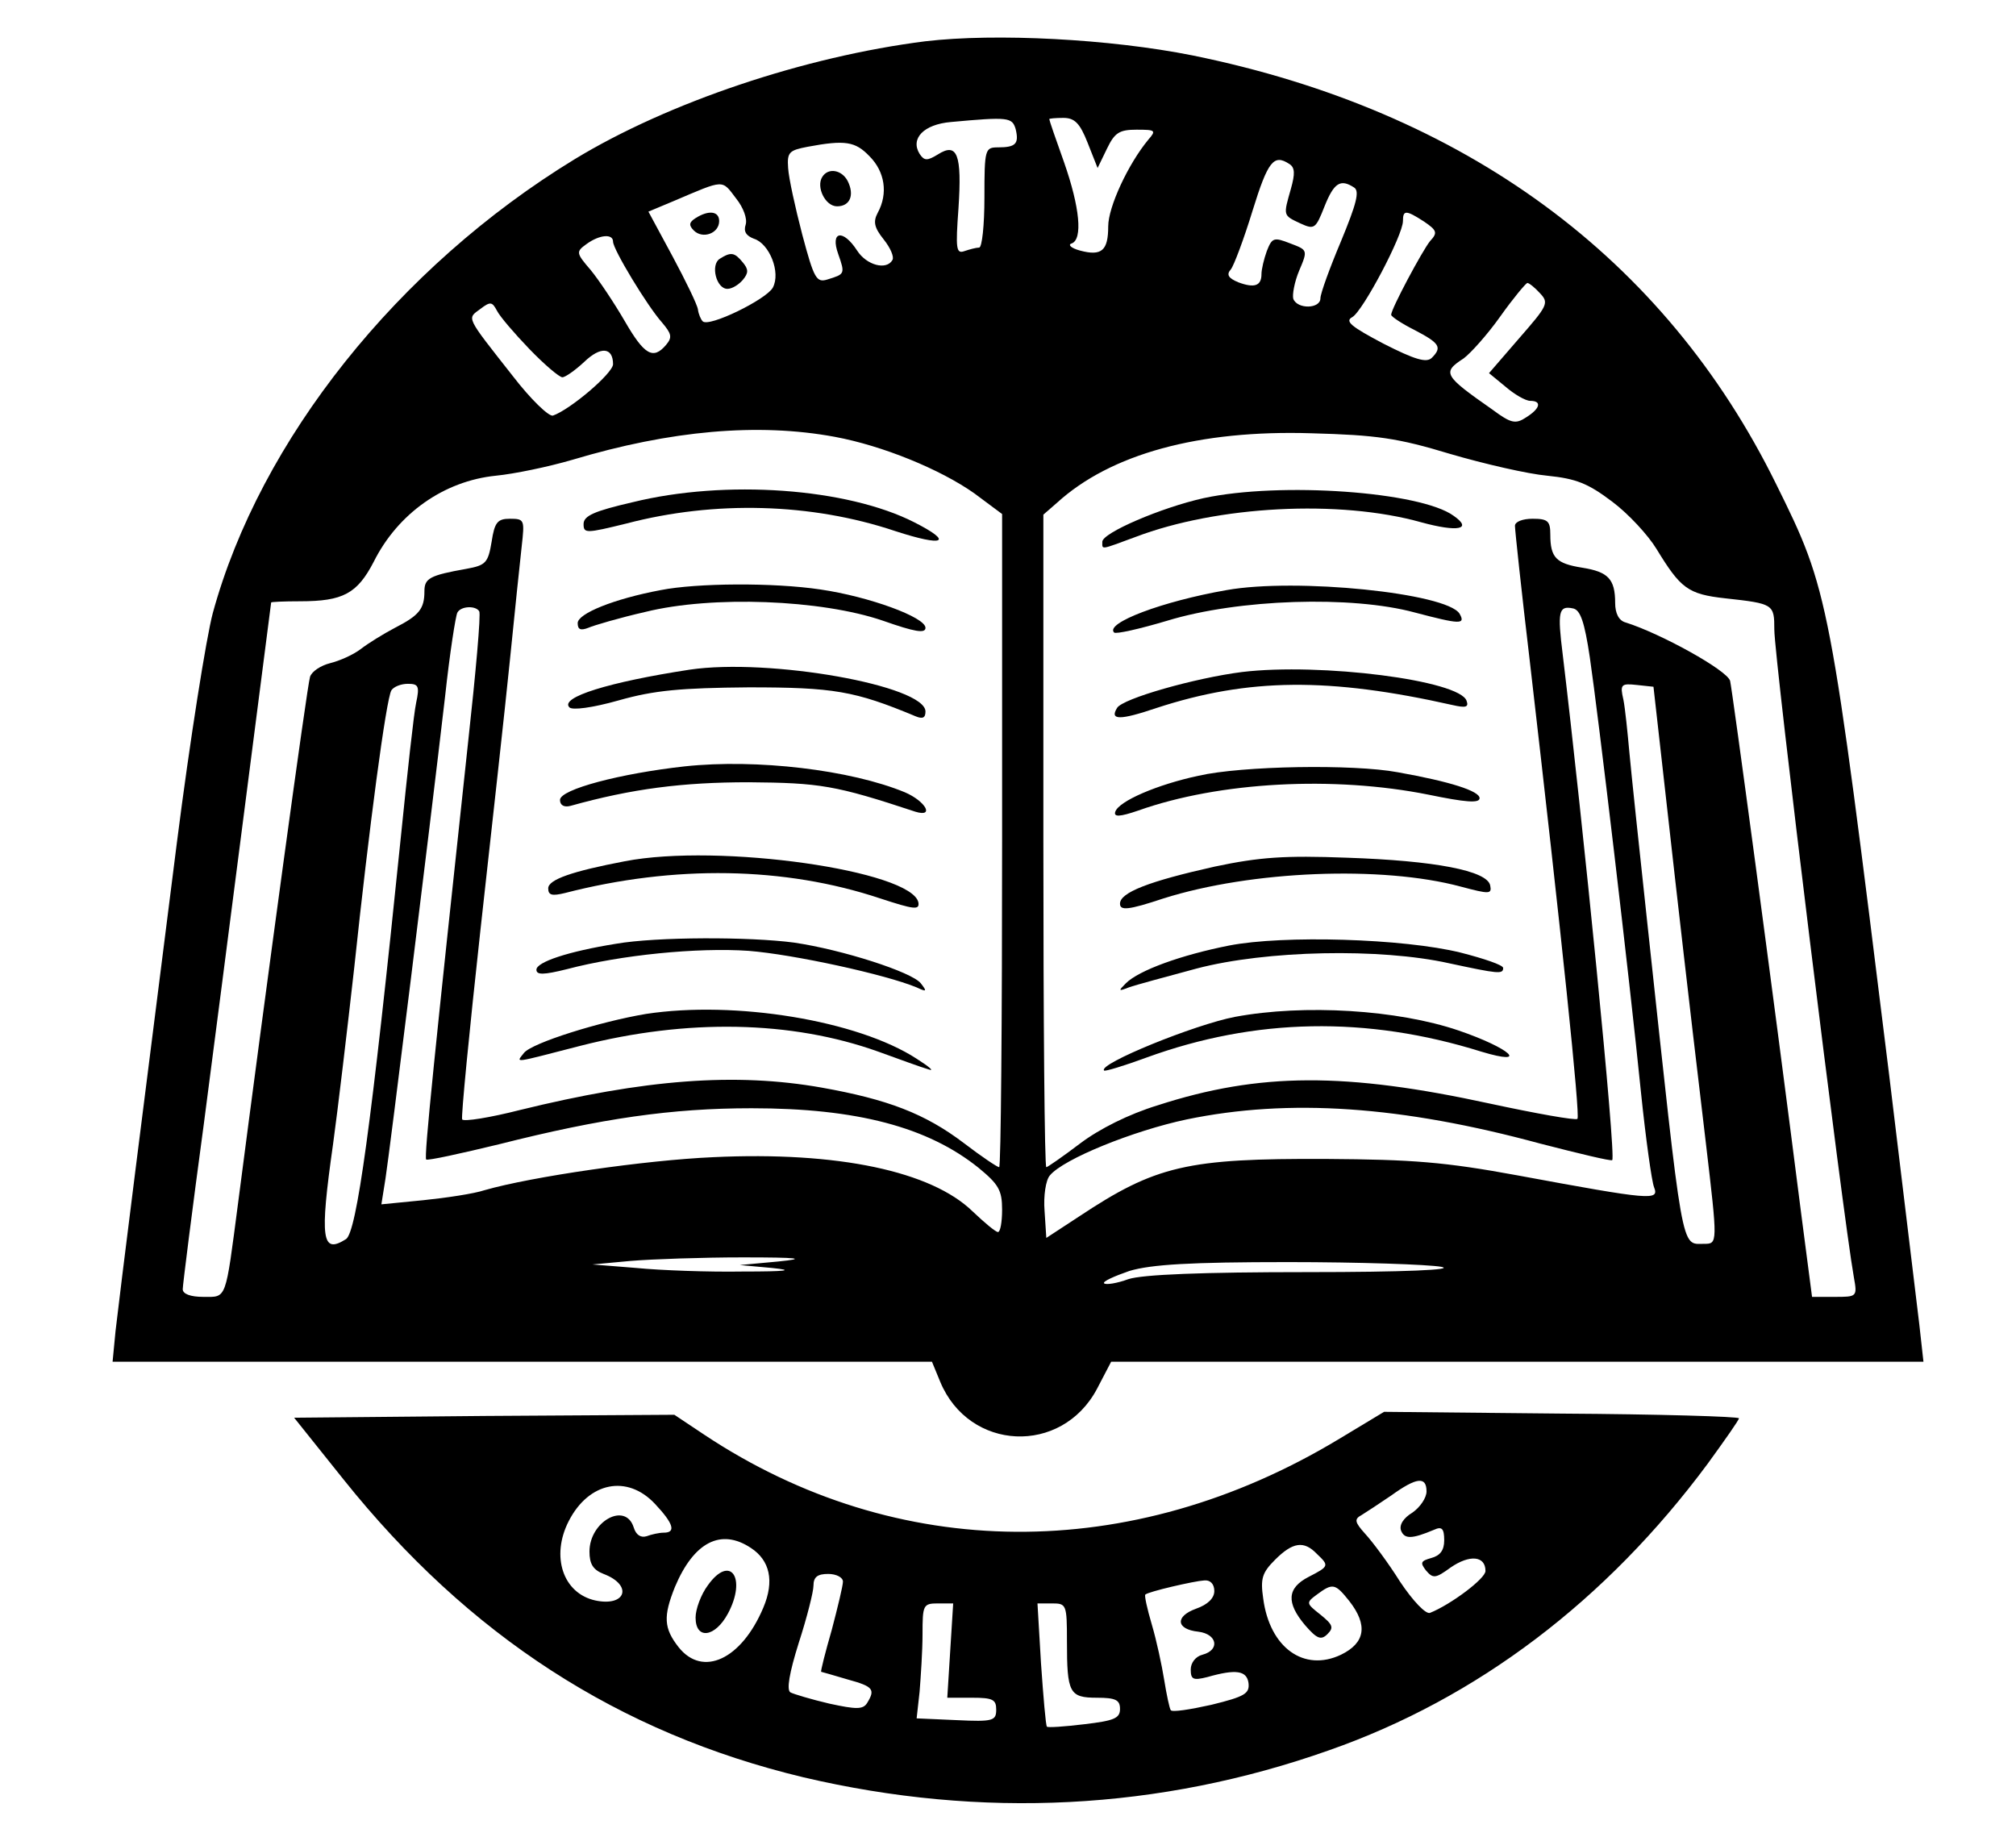 <?xml version="1.0" standalone="no"?>
<!DOCTYPE svg PUBLIC "-//W3C//DTD SVG 20010904//EN"
 "http://www.w3.org/TR/2001/REC-SVG-20010904/DTD/svg10.dtd">
<svg version="1.0" xmlns="http://www.w3.org/2000/svg"
 width="342pt" height="311pt" viewBox="0 0 342 311"
 preserveAspectRatio="xMidYMid meet">

<g transform="translate(0,311) scale(0.1,-0.1)"
 stroke="none">
<path d="M1570 3040 c-206 -26 -437 -104 -595 -200 -300 -183 -534 -477 -614
-770 -11 -41 -39 -217 -61 -390 -56 -441 -97 -766 -104 -828 l-5 -52 695 0
695 0 14 -34 c49 -118 206 -125 266 -12 l24 46 689 0 689 0 -7 63 c-4 34 -27
224 -51 422 -101 817 -102 822 -192 1004 -189 384 -528 633 -990 727 -140 28
-334 38 -453 24z m153 -149 c6 -25 0 -31 -30 -31 -22 0 -23 -3 -23 -85 0 -47
-4 -85 -9 -85 -5 0 -16 -3 -25 -6 -14 -5 -15 4 -10 73 6 91 -2 112 -35 91 -18
-11 -23 -11 -31 1 -16 26 7 50 53 54 98 9 104 8 110 -12z m122 -23 l17 -43 16
33 c13 27 21 32 50 32 32 0 34 -1 20 -17 -34 -41 -68 -114 -68 -147 0 -41 -11
-51 -48 -41 -15 4 -21 10 -14 12 19 7 14 61 -13 138 -14 39 -25 71 -25 73 0 1
11 2 24 2 19 0 28 -9 41 -42z m-370 -23 c26 -26 32 -63 14 -96 -8 -15 -6 -25
10 -45 12 -15 18 -30 15 -35 -10 -18 -44 -9 -60 16 -24 37 -46 33 -32 -6 12
-34 11 -34 -18 -43 -19 -6 -23 1 -43 76 -12 46 -23 96 -24 113 -2 27 2 30 33
36 64 12 81 9 105 -16z m712 -13 c10 -6 10 -17 3 -42 -13 -46 -14 -45 16 -59
24 -11 26 -9 41 29 16 40 27 47 50 32 10 -6 4 -28 -22 -91 -19 -45 -35 -89
-35 -97 0 -18 -39 -19 -46 -1 -2 7 2 29 10 48 15 35 14 35 -15 46 -28 11 -31
10 -40 -13 -5 -14 -9 -31 -9 -39 0 -20 -12 -24 -39 -14 -17 7 -21 13 -13 22 5
6 22 51 37 100 26 84 36 96 62 79z m-938 -59 c12 -15 19 -34 16 -44 -4 -12 1
-19 14 -24 26 -8 46 -57 32 -83 -11 -20 -109 -68 -119 -57 -3 3 -7 12 -8 20
-1 8 -21 49 -43 90 l-41 76 43 18 c87 37 81 37 106 4z m1167 -39 c22 -15 23
-19 10 -33 -13 -16 -66 -115 -66 -125 0 -3 18 -15 40 -26 42 -22 47 -29 29
-47 -9 -9 -29 -3 -82 24 -55 29 -66 38 -53 45 18 10 86 139 86 163 0 19 5 19
36 -1z m-1376 -34 c0 -13 58 -109 83 -137 16 -19 18 -25 7 -38 -22 -26 -37
-17 -70 40 -18 31 -44 70 -58 87 -25 29 -25 31 -7 44 22 16 45 18 45 4z m1573
-88 c15 -16 12 -21 -36 -76 l-51 -59 28 -23 c15 -13 34 -24 42 -24 20 0 17
-13 -7 -28 -18 -12 -26 -10 -57 13 -83 58 -86 63 -49 87 12 9 40 40 62 71 22
31 43 56 46 57 3 0 13 -8 22 -18z m-1715 -94 c26 -27 51 -48 56 -48 5 0 22 12
37 26 28 27 49 25 49 -4 -1 -16 -73 -77 -102 -87 -7 -2 -38 28 -68 67 -81 103
-78 97 -55 114 17 13 20 12 28 -3 5 -10 30 -39 55 -65z m518 -149 c81 -15 179
-55 237 -96 l47 -35 0 -554 c0 -305 -2 -554 -5 -554 -3 0 -30 18 -60 41 -66
50 -129 74 -241 94 -147 26 -300 14 -512 -38 -51 -13 -95 -20 -98 -16 -2 4 12
148 31 321 19 172 42 378 50 458 8 80 17 166 20 193 5 45 5 47 -20 47 -21 0
-26 -6 -31 -39 -6 -36 -10 -40 -43 -46 -62 -11 -71 -16 -71 -38 0 -30 -9 -41
-50 -62 -19 -10 -45 -26 -58 -36 -13 -10 -36 -20 -52 -24 -16 -4 -31 -14 -34
-23 -5 -15 -74 -522 -122 -892 -22 -168 -19 -160 -59 -160 -22 0 -35 5 -35 13
0 7 16 134 36 282 31 237 113 876 114 883 0 1 22 2 49 2 73 0 97 13 125 67 41
82 119 137 207 146 31 3 89 15 130 27 167 50 315 63 445 39z m1044 -29 c58
-17 132 -34 165 -37 49 -5 69 -13 110 -44 28 -21 61 -57 75 -80 41 -67 53 -77
117 -84 82 -9 83 -10 83 -53 0 -49 116 -993 135 -1099 6 -33 5 -33 -33 -33
l-38 0 -18 138 c-51 401 -117 889 -121 907 -5 18 -117 80 -177 99 -12 3 -18
16 -18 33 0 41 -12 53 -56 60 -44 7 -54 17 -54 56 0 23 -4 27 -30 27 -17 0
-30 -5 -30 -12 0 -7 11 -110 25 -228 54 -466 86 -773 81 -778 -3 -3 -70 9
-149 26 -244 53 -390 53 -563 -3 -49 -15 -99 -40 -132 -65 -29 -22 -55 -40
-57 -40 -3 0 -5 249 -5 553 l0 554 23 20 c91 83 241 124 432 118 110 -3 146
-8 235 -35z m-1647 -267 c3 -5 -6 -105 -19 -223 -56 -521 -75 -703 -71 -707 3
-2 58 10 124 26 174 44 293 61 428 61 179 0 299 -32 385 -101 34 -28 40 -38
40 -71 0 -21 -3 -38 -7 -38 -4 0 -23 16 -43 35 -70 68 -228 102 -440 92 -115
-5 -308 -33 -388 -56 -18 -6 -65 -13 -104 -17 l-71 -7 7 44 c7 45 73 576 101
817 8 74 18 138 21 143 6 11 31 12 37 2z m1884 -78 c14 -95 67 -541 87 -740 8
-77 18 -149 22 -159 9 -23 -4 -22 -231 20 -125 23 -179 27 -325 28 -236 1
-289 -11 -420 -98 l-55 -36 -3 46 c-2 25 2 52 9 60 23 28 142 76 232 95 174
36 364 23 600 -41 66 -17 120 -30 122 -28 7 6 -50 575 -84 858 -9 72 -7 83 17
78 13 -2 20 -23 29 -83z m-1991 -77 c-4 -18 -15 -120 -26 -228 -50 -490 -75
-670 -93 -682 -41 -26 -45 -1 -22 161 8 58 24 193 36 300 25 236 54 455 63
470 4 6 16 11 28 11 18 0 20 -4 14 -32z m2135 -293 c20 -176 44 -381 53 -455
20 -170 20 -170 -3 -170 -40 0 -35 -25 -96 540 -14 129 -28 262 -31 295 -3 33
-7 73 -10 88 -6 26 -4 28 23 25 l28 -3 36 -320z m-1521 -655 l-65 -6 55 -5
c39 -4 25 -6 -50 -6 -58 -1 -139 2 -180 6 l-75 6 65 6 c36 3 121 6 190 6 96 0
110 -2 60 -7z m1125 -9 c25 -5 -62 -9 -227 -9 -178 0 -280 -4 -304 -12 -19 -7
-38 -10 -41 -7 -3 3 17 12 43 21 37 11 103 15 269 15 121 0 238 -4 260 -8z"/>
<path d="M1395 2810 c-11 -17 5 -50 25 -50 22 0 30 19 18 43 -10 19 -33 23
-43 7z"/>
<path d="M1180 2740 c-11 -7 -12 -12 -3 -21 15 -15 43 -5 43 16 0 17 -18 19
-40 5z"/>
<path d="M1221 2671 c-16 -10 -6 -51 13 -51 8 0 19 7 26 15 10 12 10 18 0 30
-14 17 -20 18 -39 6z"/>
<path d="M1073 2258 c-65 -15 -83 -23 -83 -37 0 -16 4 -16 73 1 149 39 313 35
456 -13 83 -27 99 -19 32 15 -114 58 -320 73 -478 34z"/>
<path d="M1121 2109 c-80 -15 -141 -40 -141 -56 0 -11 5 -13 18 -8 9 4 53 17
97 27 113 28 298 21 403 -15 54 -19 72 -22 72 -12 0 18 -96 53 -178 65 -80 12
-210 11 -271 -1z"/>
<path d="M1170 1974 c-137 -21 -221 -47 -204 -64 5 -5 38 -1 84 12 60 17 105
21 220 22 144 0 180 -6 283 -49 12 -5 17 -3 17 8 0 44 -265 91 -400 71z"/>
<path d="M1162 1810 c-109 -12 -212 -39 -212 -57 0 -9 7 -13 18 -10 104 29
190 40 302 40 121 -1 147 -5 283 -50 33 -10 17 18 -18 33 -92 38 -251 57 -373
44z"/>
<path d="M1060 1649 c-89 -17 -130 -31 -130 -46 0 -12 7 -13 28 -8 186 48 373
45 535 -9 58 -19 67 -20 65 -7 -11 54 -338 101 -498 70z"/>
<path d="M1045 1509 c-81 -13 -135 -31 -135 -44 0 -9 12 -9 52 1 91 24 221 37
308 31 76 -6 232 -40 285 -62 17 -8 18 -7 7 7 -15 19 -133 57 -215 69 -75 10
-233 10 -302 -2z"/>
<path d="M1096 1390 c-78 -13 -193 -49 -207 -66 -14 -18 -21 -18 96 12 180 46
357 43 505 -10 36 -13 74 -27 85 -30 11 -4 2 4 -20 18 -100 65 -308 99 -459
76z"/>
<path d="M2042 2265 c-72 -16 -172 -59 -172 -74 0 -14 -4 -14 56 8 139 53 346
64 485 25 62 -17 88 -12 55 11 -56 41 -294 58 -424 30z"/>
<path d="M2081 2109 c-109 -19 -207 -56 -191 -72 3 -3 43 6 90 20 121 37 313
43 420 14 76 -20 87 -21 76 -2 -22 35 -277 61 -395 40z"/>
<path d="M2107 1970 c-79 -10 -203 -45 -212 -61 -13 -21 5 -21 67 0 156 51
293 52 502 5 22 -5 28 -4 24 7 -11 35 -248 65 -381 49z"/>
<path d="M2033 1794 c-70 -15 -135 -43 -141 -61 -3 -9 7 -9 39 2 138 49 332
59 492 27 63 -13 87 -15 87 -6 0 12 -49 28 -139 44 -75 14 -264 11 -338 -6z"/>
<path d="M2061 1640 c-112 -25 -161 -44 -161 -63 0 -12 14 -11 74 9 149 47
370 56 504 20 49 -13 53 -13 50 2 -5 25 -94 42 -243 47 -106 4 -148 1 -224
-15z"/>
<path d="M2085 1506 c-81 -16 -153 -42 -175 -64 -13 -13 -13 -14 5 -7 11 4 63
18 115 32 118 31 311 35 428 9 84 -18 92 -19 92 -8 0 5 -33 16 -72 26 -97 24
-301 30 -393 12z"/>
<path d="M2095 1385 c-68 -13 -233 -80 -222 -91 1 -2 34 8 72 22 184 67 373
71 568 10 83 -25 49 6 -39 36 -103 35 -261 45 -379 23z"/>
<path d="M2270 668 c-351 -211 -748 -209 -1075 8 l-51 34 -322 -2 -323 -3 84
-105 c212 -265 467 -430 780 -505 302 -71 604 -56 892 46 251 88 470 254 642
486 29 40 53 74 53 77 0 3 -136 7 -301 8 l-301 3 -78 -47z m150 -88 c0 -11
-11 -27 -24 -36 -15 -9 -23 -21 -19 -31 6 -14 18 -14 56 2 13 6 17 2 17 -18 0
-17 -7 -26 -22 -30 -18 -5 -19 -8 -9 -21 12 -14 16 -14 42 5 32 22 59 20 59
-6 0 -13 -59 -57 -94 -71 -7 -3 -29 20 -51 53 -20 32 -47 68 -59 81 -18 20
-19 25 -6 32 8 5 31 20 50 33 43 31 60 33 60 7z m-1309 -21 c32 -34 36 -49 15
-49 -8 0 -21 -3 -29 -6 -10 -3 -18 2 -22 15 -14 44 -75 10 -75 -41 0 -21 6
-31 24 -38 50 -19 38 -56 -14 -45 -55 12 -76 75 -45 135 34 66 99 79 146 29z
m163 -75 c32 -21 40 -56 21 -101 -37 -88 -103 -119 -144 -67 -25 32 -26 52 -6
102 32 76 78 100 129 66z m960 -10 c21 -20 21 -21 -14 -39 -37 -19 -38 -44 -6
-82 20 -23 27 -26 38 -15 11 11 9 16 -12 33 -24 19 -25 20 -6 34 27 20 31 19
55 -11 32 -41 27 -71 -14 -91 -63 -30 -121 12 -132 95 -5 34 -2 44 20 66 30
30 49 33 71 10z m-804 -47 c0 -7 -9 -44 -19 -82 -11 -38 -19 -70 -18 -71 1 0
21 -6 45 -13 44 -12 47 -17 33 -40 -7 -11 -18 -11 -64 -1 -30 7 -60 16 -66 19
-7 4 -2 33 14 84 14 43 25 87 25 97 0 15 7 20 25 20 14 0 25 -6 25 -13z m630
-16 c0 -12 -11 -23 -31 -30 -36 -13 -34 -35 4 -39 32 -4 37 -31 7 -39 -12 -3
-20 -14 -20 -25 0 -17 4 -19 28 -13 49 14 67 11 70 -10 2 -18 -6 -23 -63 -37
-36 -8 -67 -13 -69 -9 -2 3 -7 26 -11 51 -4 25 -13 67 -21 94 -8 27 -13 50
-11 51 5 5 83 23 100 24 10 1 17 -6 17 -18z m-448 -101 l-5 -80 42 0 c35 0 41
-3 41 -20 0 -19 -5 -21 -67 -18 l-68 3 5 45 c2 25 5 69 5 98 0 49 1 52 26 52
l26 0 -5 -80z m198 16 c0 -88 4 -96 51 -96 32 0 39 -4 39 -19 0 -16 -10 -20
-61 -26 -33 -4 -62 -6 -63 -4 -2 2 -6 50 -10 107 l-6 102 25 0 c24 0 25 -2 25
-64z"/>
<path d="M1201 421 c-12 -16 -21 -41 -21 -55 0 -38 33 -34 55 7 32 60 4 101
-34 48z"/>
</g>
</svg>

